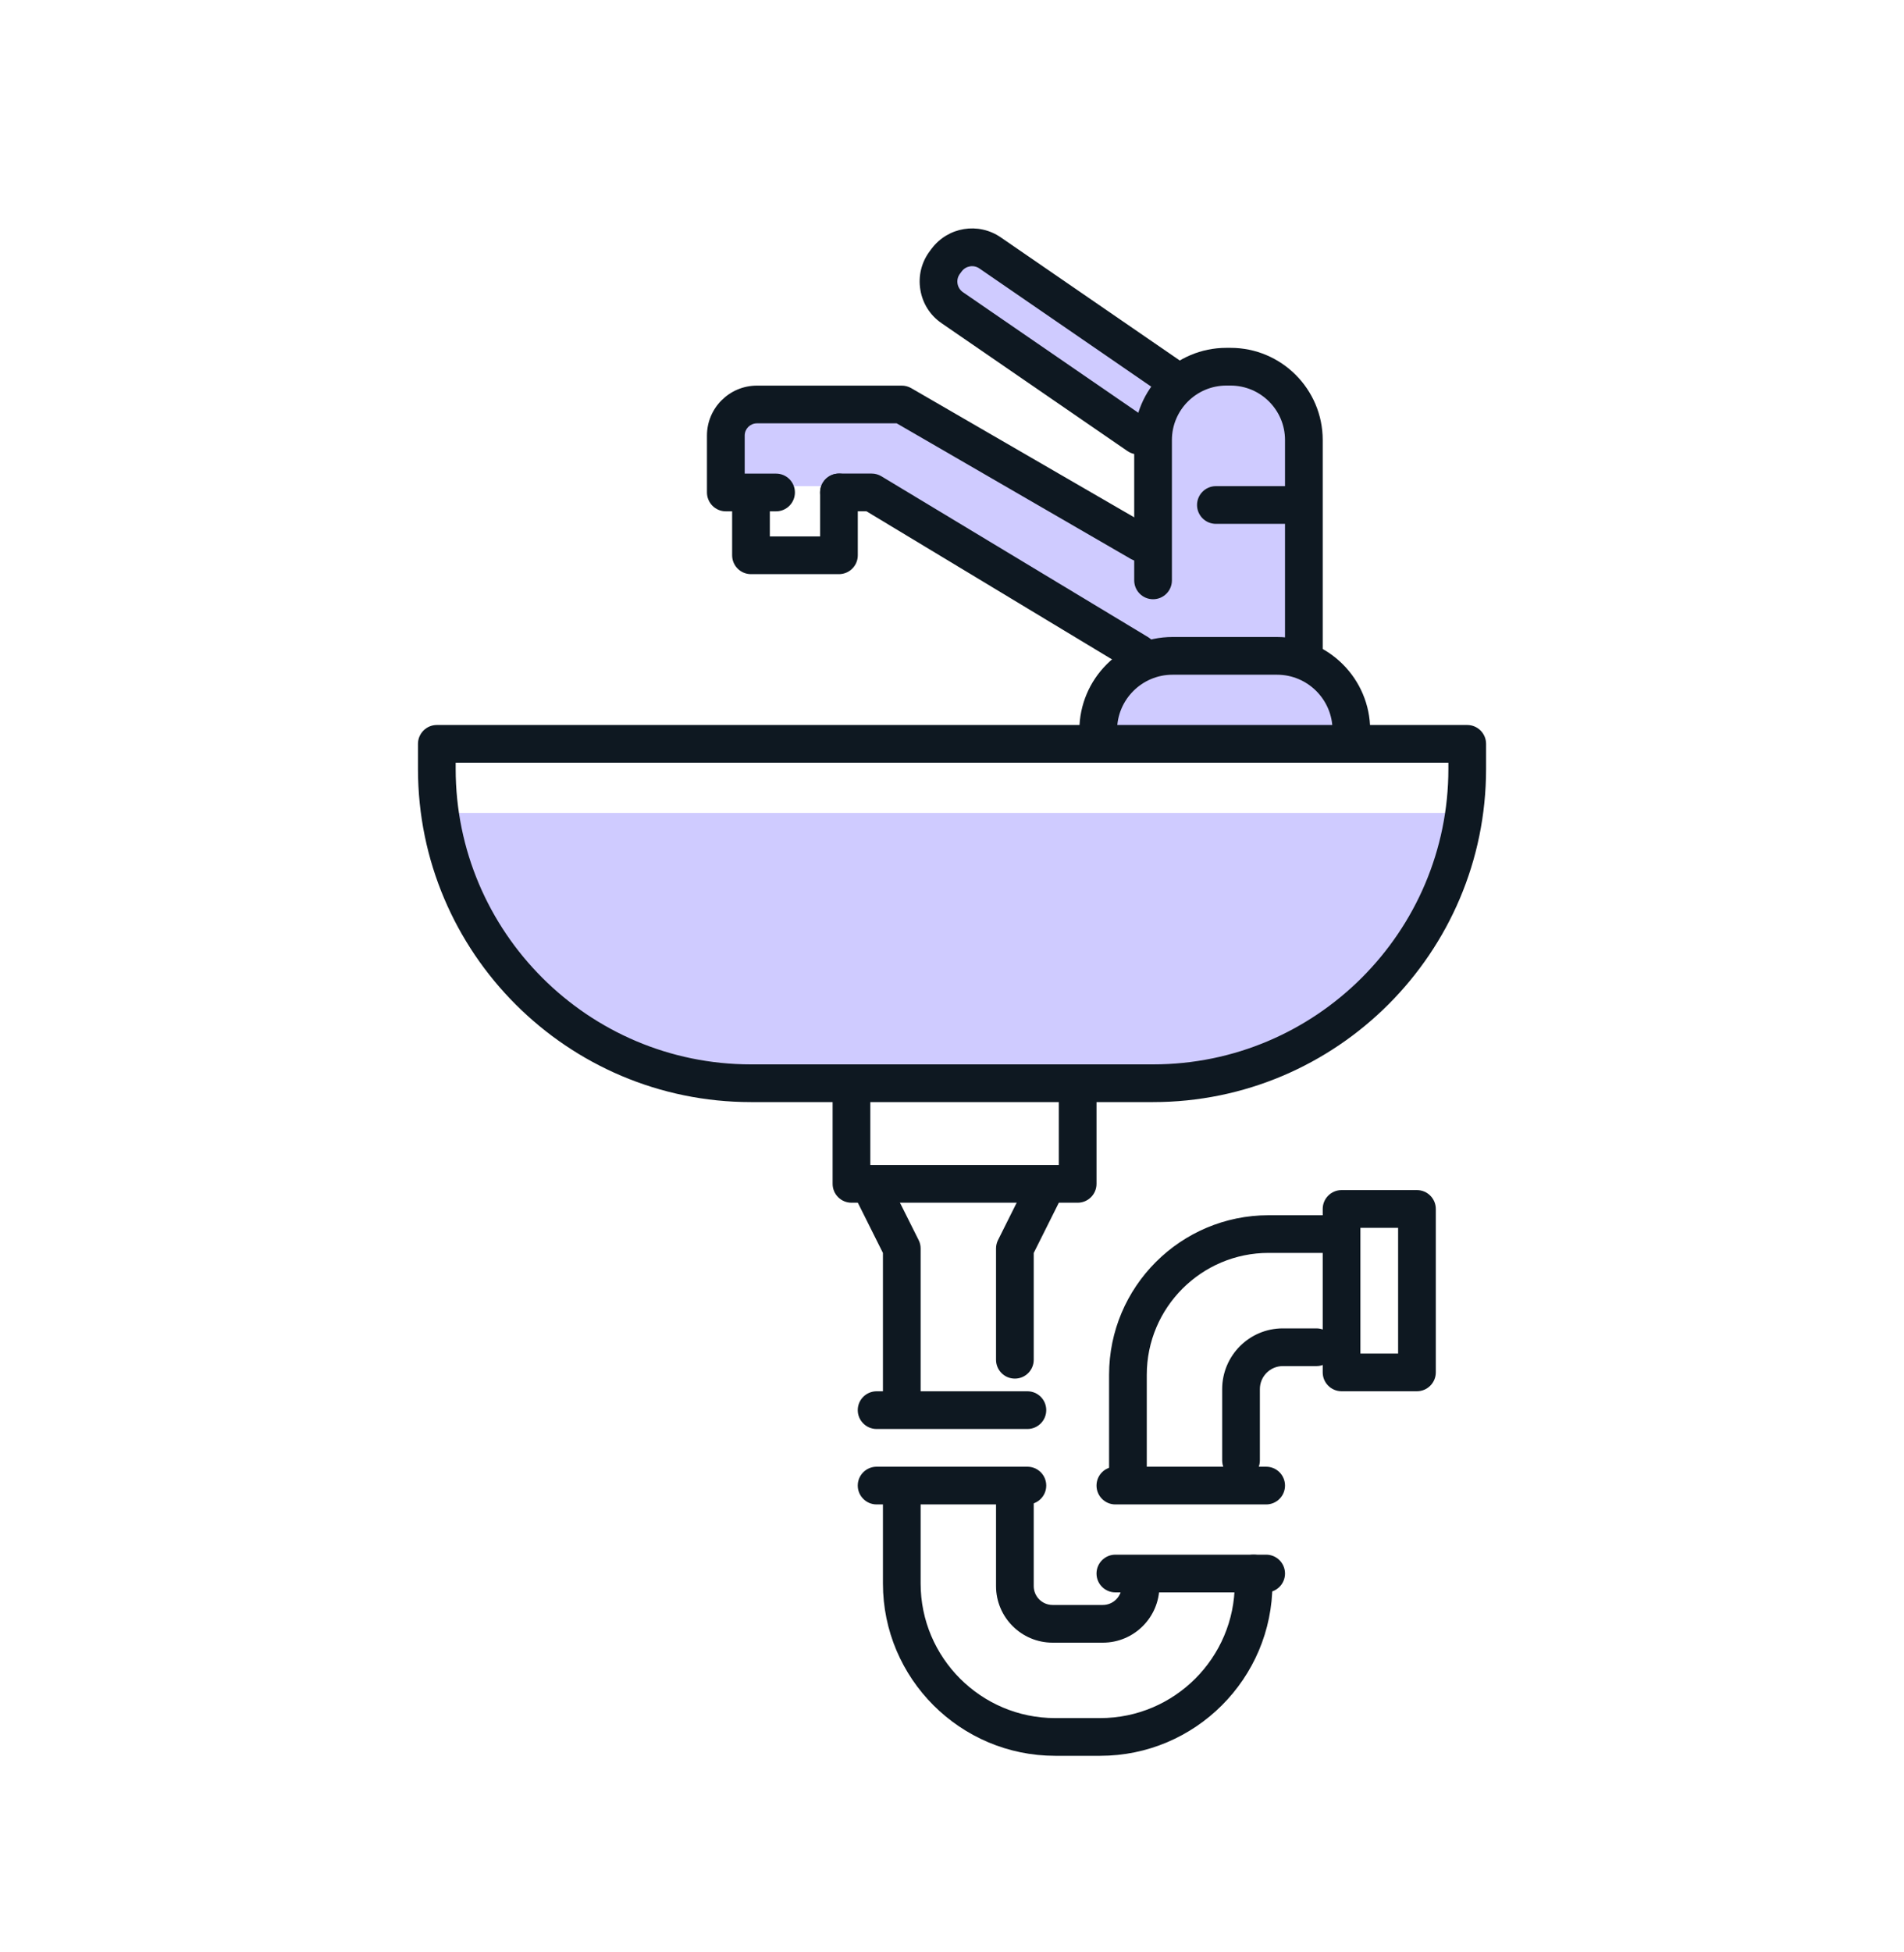 <svg width="40" height="41" viewBox="0 0 40 41" fill="none" xmlns="http://www.w3.org/2000/svg">
<g id="&#209;&#128;&#208;&#181;&#208;&#191;&#208;&#187;&#208;&#176;&#208;&#189;-&#208;&#184;&#208;&#186;&#208;&#190;&#208;&#189;&#208;&#186;&#208;&#184;_&#208;&#188;&#208;&#190;&#208;&#186;&#209;&#128;&#208;&#176;&#209;&#143;_&#209;&#130;&#208;&#190;&#209;&#135;&#208;&#186;&#208;&#176; 1" style="mix-blend-mode:multiply">
<g id="Group">
<path id="Vector" d="M27.26 13.905C27.876 14.124 28.286 14.584 28.316 15.489H23.036C23.102 14.459 23.104 14.207 23.828 13.905L18.021 10.209H15.381V8.625H19.077L24.356 11.657V9.267L19.605 6.249L20.396 5.193L24.62 7.833H26.076C26.73 7.833 27.26 8.363 27.26 9.017V13.905Z" fill="#CFCBFF"/>
<path id="Vector_2" d="M24.093 22.88H15.909C12.264 22.88 9.838 19.976 9.31 17.6V17.072H30.692V17.6C30.164 19.976 27.737 22.88 24.093 22.88Z" fill="#CFCBFF"/>
<g id="Group_2">
<path id="Vector_3" d="M24.224 23.144H15.777C11.919 23.144 8.781 20.006 8.781 16.148V15.621C8.781 15.402 8.959 15.225 9.177 15.225H30.824C31.042 15.225 31.22 15.402 31.22 15.621V16.148C31.22 20.006 28.081 23.144 24.224 23.144ZM9.573 16.017V16.148C9.573 19.569 12.356 22.352 15.777 22.352H24.224C27.645 22.352 30.428 19.569 30.428 16.148V16.017H9.573Z" fill="#0E1821"/>
</g>
<g id="Group_3">
<path id="Vector_4" d="M23.96 11.793C23.892 11.793 23.824 11.776 23.761 11.74L18.838 8.89H15.902C15.76 8.89 15.645 9.005 15.645 9.147V9.946H16.304C16.523 9.946 16.7 10.123 16.7 10.341C16.7 10.56 16.523 10.738 16.304 10.738H15.248C15.03 10.738 14.852 10.56 14.852 10.341V9.147C14.852 8.568 15.323 8.098 15.902 8.098H18.944C19.014 8.098 19.082 8.116 19.143 8.151L24.158 11.055C24.348 11.164 24.412 11.406 24.302 11.596C24.229 11.723 24.096 11.793 23.96 11.793Z" fill="#0E1821"/>
</g>
<g id="Group_4">
<path id="Vector_5" d="M23.91 14.112C23.841 14.112 23.77 14.094 23.706 14.055L18.203 10.737H17.625C17.406 10.737 17.229 10.56 17.229 10.341C17.229 10.123 17.406 9.945 17.625 9.945H18.313C18.385 9.945 18.456 9.965 18.517 10.002L24.115 13.377C24.303 13.49 24.363 13.733 24.25 13.92C24.175 14.043 24.045 14.112 23.91 14.112Z" fill="#0E1821"/>
</g>
<g id="Group_5">
<path id="Vector_6" d="M17.625 12.057H15.777C15.558 12.057 15.381 11.88 15.381 11.661V10.605C15.381 10.387 15.558 10.209 15.777 10.209C15.995 10.209 16.173 10.387 16.173 10.605V11.265H17.229V10.341C17.229 10.123 17.406 9.945 17.625 9.945C17.843 9.945 18.021 10.123 18.021 10.341V11.661C18.021 11.88 17.843 12.057 17.625 12.057Z" fill="#0E1821"/>
</g>
<g id="Group_6">
<path id="Vector_7" d="M28.39 15.73C28.171 15.73 27.994 15.553 27.994 15.334C27.994 14.692 27.471 14.169 26.828 14.169H24.633C23.991 14.169 23.468 14.692 23.468 15.334C23.468 15.553 23.29 15.73 23.072 15.73C22.853 15.73 22.676 15.553 22.676 15.334C22.676 14.255 23.554 13.377 24.633 13.377H26.828C27.907 13.377 28.785 14.255 28.785 15.334C28.785 15.553 28.608 15.73 28.39 15.73Z" fill="#0E1821"/>
</g>
<g id="Group_7">
<path id="Vector_8" d="M27.392 14.168C27.173 14.168 26.996 13.991 26.996 13.772V9.24C26.996 8.61 26.483 8.097 25.853 8.097H25.763C25.133 8.097 24.62 8.61 24.62 9.24V12.188C24.62 12.407 24.443 12.584 24.224 12.584C24.006 12.584 23.828 12.407 23.828 12.188V9.24C23.828 8.173 24.696 7.305 25.763 7.305H25.853C26.92 7.305 27.788 8.173 27.788 9.24V13.772C27.788 13.991 27.61 14.168 27.392 14.168Z" fill="#0E1821"/>
</g>
<g id="Group_8">
<path id="Vector_9" d="M27.128 11.001H25.544C25.326 11.001 25.148 10.824 25.148 10.605C25.148 10.386 25.326 10.209 25.544 10.209H27.128C27.347 10.209 27.524 10.386 27.524 10.605C27.524 10.824 27.347 11.001 27.128 11.001Z" fill="#0E1821"/>
</g>
<g id="Group_9">
<path id="Vector_10" d="M23.911 9.543C23.833 9.543 23.755 9.52 23.687 9.473L19.782 6.788C19.541 6.623 19.382 6.373 19.335 6.084C19.287 5.796 19.358 5.508 19.533 5.274L19.571 5.223C19.915 4.766 20.552 4.66 21.025 4.985L24.975 7.701C25.155 7.825 25.201 8.071 25.077 8.251C24.953 8.432 24.706 8.477 24.526 8.354L20.576 5.638C20.456 5.555 20.293 5.582 20.205 5.698L20.167 5.749C20.122 5.809 20.104 5.882 20.116 5.956C20.128 6.03 20.169 6.093 20.23 6.136L24.135 8.82C24.316 8.944 24.361 9.191 24.237 9.371C24.16 9.482 24.037 9.543 23.911 9.543Z" fill="#0E1821"/>
</g>
<g id="Group_10">
<path id="Vector_11" d="M22.64 25.257H17.888C17.67 25.257 17.492 25.08 17.492 24.861V23.013C17.492 22.795 17.67 22.617 17.888 22.617C18.107 22.617 18.284 22.795 18.284 23.013V24.465H22.244V23.013C22.244 22.795 22.421 22.617 22.64 22.617C22.858 22.617 23.036 22.795 23.036 23.013V24.861C23.036 25.08 22.858 25.257 22.64 25.257Z" fill="#0E1821"/>
</g>
<g id="Group_11">
<path id="Vector_12" d="M18.945 29.743C18.726 29.743 18.549 29.566 18.549 29.347V26.312L18.031 25.276C17.933 25.08 18.013 24.842 18.208 24.745C18.404 24.648 18.642 24.726 18.739 24.922L19.299 26.041C19.327 26.096 19.341 26.157 19.341 26.218V29.347C19.341 29.566 19.164 29.743 18.945 29.743Z" fill="#0E1821"/>
</g>
<g id="Group_12">
<path id="Vector_13" d="M21.321 28.951C21.102 28.951 20.925 28.774 20.925 28.555V26.218C20.925 26.157 20.939 26.096 20.967 26.041L21.526 24.922C21.624 24.726 21.862 24.648 22.058 24.745C22.253 24.842 22.332 25.08 22.235 25.276L21.717 26.312V28.555C21.717 28.774 21.539 28.951 21.321 28.951Z" fill="#0E1821"/>
</g>
<g id="Group_13">
<path id="Vector_14" d="M21.584 30.009H18.416C18.198 30.009 18.02 29.831 18.02 29.613C18.02 29.394 18.198 29.217 18.416 29.217H21.584C21.803 29.217 21.98 29.394 21.98 29.613C21.98 29.831 21.803 30.009 21.584 30.009Z" fill="#0E1821"/>
</g>
<g id="Group_14">
<path id="Vector_15" d="M21.584 31.593H18.416C18.198 31.593 18.02 31.415 18.02 31.197C18.02 30.978 18.198 30.801 18.416 30.801H21.584C21.803 30.801 21.98 30.978 21.98 31.197C21.98 31.415 21.803 31.593 21.584 31.593Z" fill="#0E1821"/>
</g>
<g id="Group_15">
<path id="Vector_16" d="M26.6 31.593H23.432C23.213 31.593 23.036 31.415 23.036 31.197C23.036 30.978 23.213 30.801 23.432 30.801H26.6C26.819 30.801 26.996 30.978 26.996 31.197C26.996 31.415 26.819 31.593 26.6 31.593Z" fill="#0E1821"/>
</g>
<g id="Group_16">
<path id="Vector_17" d="M26.6 33.44H23.432C23.213 33.44 23.036 33.263 23.036 33.044C23.036 32.826 23.213 32.648 23.432 32.648H26.6C26.819 32.648 26.996 32.826 26.996 33.044C26.996 33.263 26.819 33.44 26.6 33.44Z" fill="#0E1821"/>
</g>
<g id="Group_17">
<path id="Vector_18" d="M23.113 36.872H22.168C20.172 36.872 18.549 35.248 18.549 33.253V31.46C18.549 31.242 18.726 31.064 18.945 31.064C19.163 31.064 19.341 31.242 19.341 31.46V33.253C19.341 34.812 20.609 36.08 22.168 36.08H23.113C24.672 36.08 25.94 34.812 25.94 33.253V33.044C25.94 32.826 26.118 32.648 26.336 32.648C26.555 32.648 26.732 32.826 26.732 33.044V33.253C26.732 35.248 25.109 36.872 23.113 36.872Z" fill="#0E1821"/>
</g>
<g id="Group_18">
<path id="Vector_19" d="M23.169 34.496H22.113C21.458 34.496 20.925 33.963 20.925 33.308V31.46C20.925 31.242 21.102 31.064 21.321 31.064C21.539 31.064 21.717 31.242 21.717 31.46V33.308C21.717 33.527 21.894 33.704 22.113 33.704H23.169C23.387 33.704 23.565 33.527 23.565 33.308C23.565 33.09 23.742 32.912 23.961 32.912C24.179 32.912 24.357 33.09 24.357 33.308C24.357 33.963 23.824 34.496 23.169 34.496Z" fill="#0E1821"/>
</g>
<g id="Group_19">
<path id="Vector_20" d="M23.696 31.327C23.477 31.327 23.3 31.15 23.3 30.931V28.87C23.3 27.023 24.803 25.52 26.651 25.52H27.919C28.138 25.52 28.315 25.697 28.315 25.916C28.315 26.134 28.138 26.311 27.919 26.311H26.651C25.24 26.311 24.092 27.459 24.092 28.87V30.931C24.092 31.15 23.914 31.327 23.696 31.327Z" fill="#0E1821"/>
</g>
<g id="Group_20">
<path id="Vector_21" d="M26.072 31.064C25.853 31.064 25.676 30.887 25.676 30.668V29.171C25.676 28.468 26.247 27.896 26.95 27.896H27.656C27.874 27.896 28.052 28.074 28.052 28.293C28.052 28.511 27.874 28.688 27.656 28.688H26.95C26.684 28.688 26.468 28.905 26.468 29.171V30.668C26.468 30.887 26.29 31.064 26.072 31.064Z" fill="#0E1821"/>
</g>
<g id="Group_21">
<path id="Vector_22" d="M29.768 29.216H28.184C27.965 29.216 27.788 29.038 27.788 28.82V25.388C27.788 25.17 27.965 24.992 28.184 24.992H29.768C29.986 24.992 30.164 25.17 30.164 25.388V28.82C30.164 29.038 29.986 29.216 29.768 29.216ZM28.58 28.424H29.372V25.784H28.58V28.424Z" fill="#0E1821"/>
</g>
</g>
</g>
</svg>
